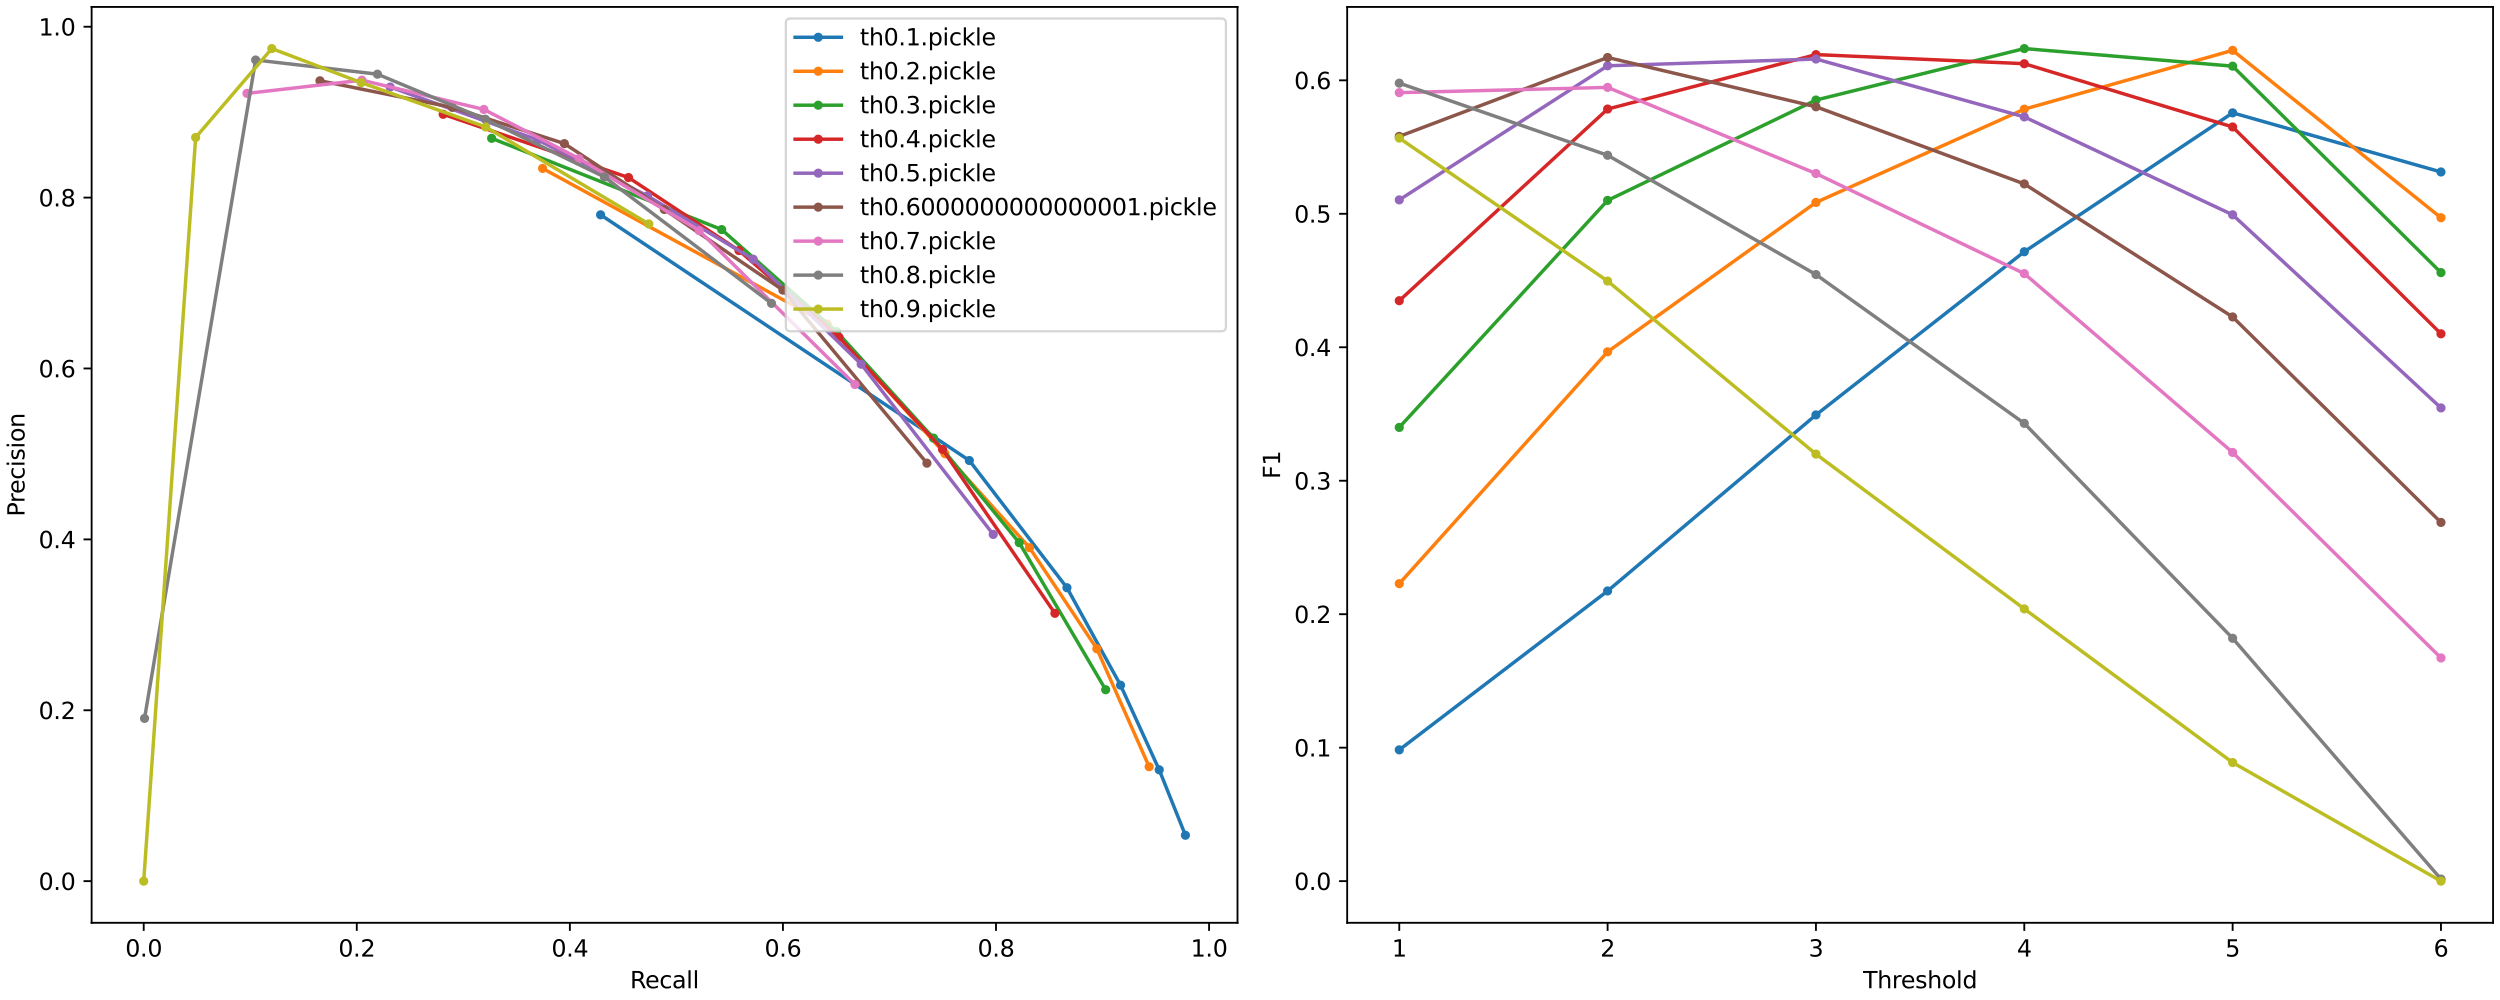 <?xml version="1.0" encoding="utf-8" standalone="no"?>
<!DOCTYPE svg PUBLIC "-//W3C//DTD SVG 1.1//EN"
  "http://www.w3.org/Graphics/SVG/1.1/DTD/svg11.dtd">
<svg xmlns:xlink="http://www.w3.org/1999/xlink" width="1080pt" height="432pt" viewBox="0 0 1080 432" xmlns="http://www.w3.org/2000/svg" version="1.1">
 <defs>
  <style type="text/css">*{stroke-linejoin: round; stroke-linecap: butt}</style>
 </defs>
 <g id="figure_1">
  <g id="patch_1">
   <path d="M 0 432 
L 1080 432 
L 1080 0 
L 0 0 
z
" style="fill: #ffffff"/>
  </g>
  <g id="axes_1">
   <g id="patch_2">
    <path d="M 39.581 398.644 
L 534.6 398.644 
L 534.6 3 
L 39.581 3 
z
" style="fill: #ffffff"/>
   </g>
   <g id="matplotlib.axis_1">
    <g id="xtick_1">
     <g id="line2d_1">
      <defs>
       <path id="me4d36fc906" d="M 0 0 
L 0 3.5 
" style="stroke: #000000; stroke-width: 0.8"/>
      </defs>
      <g>
       <use xlink:href="#me4d36fc906" x="62.082" y="398.644" style="stroke: #000000; stroke-width: 0.8"/>
      </g>
     </g>
     <g id="text_1">
      <!-- 0.0 -->
      <g transform="translate(54.131 413.242)scale(0.1 -0.1)">
       <defs>
        <path id="DejaVuSans-30" d="M 2034 4250 
Q 1547 4250 1301 3770 
Q 1056 3291 1056 2328 
Q 1056 1369 1301 889 
Q 1547 409 2034 409 
Q 2525 409 2770 889 
Q 3016 1369 3016 2328 
Q 3016 3291 2770 3770 
Q 2525 4250 2034 4250 
z
M 2034 4750 
Q 2819 4750 3233 4129 
Q 3647 3509 3647 2328 
Q 3647 1150 3233 529 
Q 2819 -91 2034 -91 
Q 1250 -91 836 529 
Q 422 1150 422 2328 
Q 422 3509 836 4129 
Q 1250 4750 2034 4750 
z
" transform="scale(0.016)"/>
        <path id="DejaVuSans-2e" d="M 684 794 
L 1344 794 
L 1344 0 
L 684 0 
L 684 794 
z
" transform="scale(0.016)"/>
       </defs>
       <use xlink:href="#DejaVuSans-30"/>
       <use xlink:href="#DejaVuSans-2e" x="63.623"/>
       <use xlink:href="#DejaVuSans-30" x="95.41"/>
      </g>
     </g>
    </g>
    <g id="xtick_2">
     <g id="line2d_2">
      <g>
       <use xlink:href="#me4d36fc906" x="154.13" y="398.644" style="stroke: #000000; stroke-width: 0.8"/>
      </g>
     </g>
     <g id="text_2">
      <!-- 0.2 -->
      <g transform="translate(146.179 413.242)scale(0.1 -0.1)">
       <defs>
        <path id="DejaVuSans-32" d="M 1228 531 
L 3431 531 
L 3431 0 
L 469 0 
L 469 531 
Q 828 903 1448 1529 
Q 2069 2156 2228 2338 
Q 2531 2678 2651 2914 
Q 2772 3150 2772 3378 
Q 2772 3750 2511 3984 
Q 2250 4219 1831 4219 
Q 1534 4219 1204 4116 
Q 875 4013 500 3803 
L 500 4441 
Q 881 4594 1212 4672 
Q 1544 4750 1819 4750 
Q 2544 4750 2975 4387 
Q 3406 4025 3406 3419 
Q 3406 3131 3298 2873 
Q 3191 2616 2906 2266 
Q 2828 2175 2409 1742 
Q 1991 1309 1228 531 
z
" transform="scale(0.016)"/>
       </defs>
       <use xlink:href="#DejaVuSans-30"/>
       <use xlink:href="#DejaVuSans-2e" x="63.623"/>
       <use xlink:href="#DejaVuSans-32" x="95.41"/>
      </g>
     </g>
    </g>
    <g id="xtick_3">
     <g id="line2d_3">
      <g>
       <use xlink:href="#me4d36fc906" x="246.178" y="398.644" style="stroke: #000000; stroke-width: 0.8"/>
      </g>
     </g>
     <g id="text_3">
      <!-- 0.4 -->
      <g transform="translate(238.226 413.242)scale(0.1 -0.1)">
       <defs>
        <path id="DejaVuSans-34" d="M 2419 4116 
L 825 1625 
L 2419 1625 
L 2419 4116 
z
M 2253 4666 
L 3047 4666 
L 3047 1625 
L 3713 1625 
L 3713 1100 
L 3047 1100 
L 3047 0 
L 2419 0 
L 2419 1100 
L 313 1100 
L 313 1709 
L 2253 4666 
z
" transform="scale(0.016)"/>
       </defs>
       <use xlink:href="#DejaVuSans-30"/>
       <use xlink:href="#DejaVuSans-2e" x="63.623"/>
       <use xlink:href="#DejaVuSans-34" x="95.41"/>
      </g>
     </g>
    </g>
    <g id="xtick_4">
     <g id="line2d_4">
      <g>
       <use xlink:href="#me4d36fc906" x="338.226" y="398.644" style="stroke: #000000; stroke-width: 0.8"/>
      </g>
     </g>
     <g id="text_4">
      <!-- 0.6 -->
      <g transform="translate(330.274 413.242)scale(0.1 -0.1)">
       <defs>
        <path id="DejaVuSans-36" d="M 2113 2584 
Q 1688 2584 1439 2293 
Q 1191 2003 1191 1497 
Q 1191 994 1439 701 
Q 1688 409 2113 409 
Q 2538 409 2786 701 
Q 3034 994 3034 1497 
Q 3034 2003 2786 2293 
Q 2538 2584 2113 2584 
z
M 3366 4563 
L 3366 3988 
Q 3128 4100 2886 4159 
Q 2644 4219 2406 4219 
Q 1781 4219 1451 3797 
Q 1122 3375 1075 2522 
Q 1259 2794 1537 2939 
Q 1816 3084 2150 3084 
Q 2853 3084 3261 2657 
Q 3669 2231 3669 1497 
Q 3669 778 3244 343 
Q 2819 -91 2113 -91 
Q 1303 -91 875 529 
Q 447 1150 447 2328 
Q 447 3434 972 4092 
Q 1497 4750 2381 4750 
Q 2619 4750 2861 4703 
Q 3103 4656 3366 4563 
z
" transform="scale(0.016)"/>
       </defs>
       <use xlink:href="#DejaVuSans-30"/>
       <use xlink:href="#DejaVuSans-2e" x="63.623"/>
       <use xlink:href="#DejaVuSans-36" x="95.41"/>
      </g>
     </g>
    </g>
    <g id="xtick_5">
     <g id="line2d_5">
      <g>
       <use xlink:href="#me4d36fc906" x="430.274" y="398.644" style="stroke: #000000; stroke-width: 0.8"/>
      </g>
     </g>
     <g id="text_5">
      <!-- 0.8 -->
      <g transform="translate(422.322 413.242)scale(0.1 -0.1)">
       <defs>
        <path id="DejaVuSans-38" d="M 2034 2216 
Q 1584 2216 1326 1975 
Q 1069 1734 1069 1313 
Q 1069 891 1326 650 
Q 1584 409 2034 409 
Q 2484 409 2743 651 
Q 3003 894 3003 1313 
Q 3003 1734 2745 1975 
Q 2488 2216 2034 2216 
z
M 1403 2484 
Q 997 2584 770 2862 
Q 544 3141 544 3541 
Q 544 4100 942 4425 
Q 1341 4750 2034 4750 
Q 2731 4750 3128 4425 
Q 3525 4100 3525 3541 
Q 3525 3141 3298 2862 
Q 3072 2584 2669 2484 
Q 3125 2378 3379 2068 
Q 3634 1759 3634 1313 
Q 3634 634 3220 271 
Q 2806 -91 2034 -91 
Q 1263 -91 848 271 
Q 434 634 434 1313 
Q 434 1759 690 2068 
Q 947 2378 1403 2484 
z
M 1172 3481 
Q 1172 3119 1398 2916 
Q 1625 2713 2034 2713 
Q 2441 2713 2670 2916 
Q 2900 3119 2900 3481 
Q 2900 3844 2670 4047 
Q 2441 4250 2034 4250 
Q 1625 4250 1398 4047 
Q 1172 3844 1172 3481 
z
" transform="scale(0.016)"/>
       </defs>
       <use xlink:href="#DejaVuSans-30"/>
       <use xlink:href="#DejaVuSans-2e" x="63.623"/>
       <use xlink:href="#DejaVuSans-38" x="95.41"/>
      </g>
     </g>
    </g>
    <g id="xtick_6">
     <g id="line2d_6">
      <g>
       <use xlink:href="#me4d36fc906" x="522.321" y="398.644" style="stroke: #000000; stroke-width: 0.8"/>
      </g>
     </g>
     <g id="text_6">
      <!-- 1.0 -->
      <g transform="translate(514.37 413.242)scale(0.1 -0.1)">
       <defs>
        <path id="DejaVuSans-31" d="M 794 531 
L 1825 531 
L 1825 4091 
L 703 3866 
L 703 4441 
L 1819 4666 
L 2450 4666 
L 2450 531 
L 3481 531 
L 3481 0 
L 794 0 
L 794 531 
z
" transform="scale(0.016)"/>
       </defs>
       <use xlink:href="#DejaVuSans-31"/>
       <use xlink:href="#DejaVuSans-2e" x="63.623"/>
       <use xlink:href="#DejaVuSans-30" x="95.41"/>
      </g>
     </g>
    </g>
    <g id="text_7">
     <!-- Recall -->
     <g transform="translate(272.174 426.92)scale(0.1 -0.1)">
      <defs>
       <path id="DejaVuSans-52" d="M 2841 2188 
Q 3044 2119 3236 1894 
Q 3428 1669 3622 1275 
L 4263 0 
L 3584 0 
L 2988 1197 
Q 2756 1666 2539 1819 
Q 2322 1972 1947 1972 
L 1259 1972 
L 1259 0 
L 628 0 
L 628 4666 
L 2053 4666 
Q 2853 4666 3247 4331 
Q 3641 3997 3641 3322 
Q 3641 2881 3436 2590 
Q 3231 2300 2841 2188 
z
M 1259 4147 
L 1259 2491 
L 2053 2491 
Q 2509 2491 2742 2702 
Q 2975 2913 2975 3322 
Q 2975 3731 2742 3939 
Q 2509 4147 2053 4147 
L 1259 4147 
z
" transform="scale(0.016)"/>
       <path id="DejaVuSans-65" d="M 3597 1894 
L 3597 1613 
L 953 1613 
Q 991 1019 1311 708 
Q 1631 397 2203 397 
Q 2534 397 2845 478 
Q 3156 559 3463 722 
L 3463 178 
Q 3153 47 2828 -22 
Q 2503 -91 2169 -91 
Q 1331 -91 842 396 
Q 353 884 353 1716 
Q 353 2575 817 3079 
Q 1281 3584 2069 3584 
Q 2775 3584 3186 3129 
Q 3597 2675 3597 1894 
z
M 3022 2063 
Q 3016 2534 2758 2815 
Q 2500 3097 2075 3097 
Q 1594 3097 1305 2825 
Q 1016 2553 972 2059 
L 3022 2063 
z
" transform="scale(0.016)"/>
       <path id="DejaVuSans-63" d="M 3122 3366 
L 3122 2828 
Q 2878 2963 2633 3030 
Q 2388 3097 2138 3097 
Q 1578 3097 1268 2742 
Q 959 2388 959 1747 
Q 959 1106 1268 751 
Q 1578 397 2138 397 
Q 2388 397 2633 464 
Q 2878 531 3122 666 
L 3122 134 
Q 2881 22 2623 -34 
Q 2366 -91 2075 -91 
Q 1284 -91 818 406 
Q 353 903 353 1747 
Q 353 2603 823 3093 
Q 1294 3584 2113 3584 
Q 2378 3584 2631 3529 
Q 2884 3475 3122 3366 
z
" transform="scale(0.016)"/>
       <path id="DejaVuSans-61" d="M 2194 1759 
Q 1497 1759 1228 1600 
Q 959 1441 959 1056 
Q 959 750 1161 570 
Q 1363 391 1709 391 
Q 2188 391 2477 730 
Q 2766 1069 2766 1631 
L 2766 1759 
L 2194 1759 
z
M 3341 1997 
L 3341 0 
L 2766 0 
L 2766 531 
Q 2569 213 2275 61 
Q 1981 -91 1556 -91 
Q 1019 -91 701 211 
Q 384 513 384 1019 
Q 384 1609 779 1909 
Q 1175 2209 1959 2209 
L 2766 2209 
L 2766 2266 
Q 2766 2663 2505 2880 
Q 2244 3097 1772 3097 
Q 1472 3097 1187 3025 
Q 903 2953 641 2809 
L 641 3341 
Q 956 3463 1253 3523 
Q 1550 3584 1831 3584 
Q 2591 3584 2966 3190 
Q 3341 2797 3341 1997 
z
" transform="scale(0.016)"/>
       <path id="DejaVuSans-6c" d="M 603 4863 
L 1178 4863 
L 1178 0 
L 603 0 
L 603 4863 
z
" transform="scale(0.016)"/>
      </defs>
      <use xlink:href="#DejaVuSans-52"/>
      <use xlink:href="#DejaVuSans-65" x="64.982"/>
      <use xlink:href="#DejaVuSans-63" x="126.506"/>
      <use xlink:href="#DejaVuSans-61" x="181.486"/>
      <use xlink:href="#DejaVuSans-6c" x="242.766"/>
      <use xlink:href="#DejaVuSans-6c" x="270.549"/>
     </g>
    </g>
   </g>
   <g id="matplotlib.axis_2">
    <g id="ytick_1">
     <g id="line2d_7">
      <defs>
       <path id="mc9d5c6c26c" d="M 0 0 
L -3.5 0 
" style="stroke: #000000; stroke-width: 0.8"/>
      </defs>
      <g>
       <use xlink:href="#mc9d5c6c26c" x="39.581" y="380.66" style="stroke: #000000; stroke-width: 0.8"/>
      </g>
     </g>
     <g id="text_8">
      <!-- 0.0 -->
      <g transform="translate(16.678 384.459)scale(0.1 -0.1)">
       <use xlink:href="#DejaVuSans-30"/>
       <use xlink:href="#DejaVuSans-2e" x="63.623"/>
       <use xlink:href="#DejaVuSans-30" x="95.41"/>
      </g>
     </g>
    </g>
    <g id="ytick_2">
     <g id="line2d_8">
      <g>
       <use xlink:href="#mc9d5c6c26c" x="39.581" y="306.836" style="stroke: #000000; stroke-width: 0.8"/>
      </g>
     </g>
     <g id="text_9">
      <!-- 0.2 -->
      <g transform="translate(16.678 310.635)scale(0.1 -0.1)">
       <use xlink:href="#DejaVuSans-30"/>
       <use xlink:href="#DejaVuSans-2e" x="63.623"/>
       <use xlink:href="#DejaVuSans-32" x="95.41"/>
      </g>
     </g>
    </g>
    <g id="ytick_3">
     <g id="line2d_9">
      <g>
       <use xlink:href="#mc9d5c6c26c" x="39.581" y="233.012" style="stroke: #000000; stroke-width: 0.8"/>
      </g>
     </g>
     <g id="text_10">
      <!-- 0.4 -->
      <g transform="translate(16.678 236.811)scale(0.1 -0.1)">
       <use xlink:href="#DejaVuSans-30"/>
       <use xlink:href="#DejaVuSans-2e" x="63.623"/>
       <use xlink:href="#DejaVuSans-34" x="95.41"/>
      </g>
     </g>
    </g>
    <g id="ytick_4">
     <g id="line2d_10">
      <g>
       <use xlink:href="#mc9d5c6c26c" x="39.581" y="159.188" style="stroke: #000000; stroke-width: 0.8"/>
      </g>
     </g>
     <g id="text_11">
      <!-- 0.6 -->
      <g transform="translate(16.678 162.987)scale(0.1 -0.1)">
       <use xlink:href="#DejaVuSans-30"/>
       <use xlink:href="#DejaVuSans-2e" x="63.623"/>
       <use xlink:href="#DejaVuSans-36" x="95.41"/>
      </g>
     </g>
    </g>
    <g id="ytick_5">
     <g id="line2d_11">
      <g>
       <use xlink:href="#mc9d5c6c26c" x="39.581" y="85.364" style="stroke: #000000; stroke-width: 0.8"/>
      </g>
     </g>
     <g id="text_12">
      <!-- 0.8 -->
      <g transform="translate(16.678 89.164)scale(0.1 -0.1)">
       <use xlink:href="#DejaVuSans-30"/>
       <use xlink:href="#DejaVuSans-2e" x="63.623"/>
       <use xlink:href="#DejaVuSans-38" x="95.41"/>
      </g>
     </g>
    </g>
    <g id="ytick_6">
     <g id="line2d_12">
      <g>
       <use xlink:href="#mc9d5c6c26c" x="39.581" y="11.541" style="stroke: #000000; stroke-width: 0.8"/>
      </g>
     </g>
     <g id="text_13">
      <!-- 1.0 -->
      <g transform="translate(16.678 15.34)scale(0.1 -0.1)">
       <use xlink:href="#DejaVuSans-31"/>
       <use xlink:href="#DejaVuSans-2e" x="63.623"/>
       <use xlink:href="#DejaVuSans-30" x="95.41"/>
      </g>
     </g>
    </g>
    <g id="text_14">
     <!-- Precision -->
     <g transform="translate(10.599 223.129)rotate(-90)scale(0.1 -0.1)">
      <defs>
       <path id="DejaVuSans-50" d="M 1259 4147 
L 1259 2394 
L 2053 2394 
Q 2494 2394 2734 2622 
Q 2975 2850 2975 3272 
Q 2975 3691 2734 3919 
Q 2494 4147 2053 4147 
L 1259 4147 
z
M 628 4666 
L 2053 4666 
Q 2838 4666 3239 4311 
Q 3641 3956 3641 3272 
Q 3641 2581 3239 2228 
Q 2838 1875 2053 1875 
L 1259 1875 
L 1259 0 
L 628 0 
L 628 4666 
z
" transform="scale(0.016)"/>
       <path id="DejaVuSans-72" d="M 2631 2963 
Q 2534 3019 2420 3045 
Q 2306 3072 2169 3072 
Q 1681 3072 1420 2755 
Q 1159 2438 1159 1844 
L 1159 0 
L 581 0 
L 581 3500 
L 1159 3500 
L 1159 2956 
Q 1341 3275 1631 3429 
Q 1922 3584 2338 3584 
Q 2397 3584 2469 3576 
Q 2541 3569 2628 3553 
L 2631 2963 
z
" transform="scale(0.016)"/>
       <path id="DejaVuSans-69" d="M 603 3500 
L 1178 3500 
L 1178 0 
L 603 0 
L 603 3500 
z
M 603 4863 
L 1178 4863 
L 1178 4134 
L 603 4134 
L 603 4863 
z
" transform="scale(0.016)"/>
       <path id="DejaVuSans-73" d="M 2834 3397 
L 2834 2853 
Q 2591 2978 2328 3040 
Q 2066 3103 1784 3103 
Q 1356 3103 1142 2972 
Q 928 2841 928 2578 
Q 928 2378 1081 2264 
Q 1234 2150 1697 2047 
L 1894 2003 
Q 2506 1872 2764 1633 
Q 3022 1394 3022 966 
Q 3022 478 2636 193 
Q 2250 -91 1575 -91 
Q 1294 -91 989 -36 
Q 684 19 347 128 
L 347 722 
Q 666 556 975 473 
Q 1284 391 1588 391 
Q 1994 391 2212 530 
Q 2431 669 2431 922 
Q 2431 1156 2273 1281 
Q 2116 1406 1581 1522 
L 1381 1569 
Q 847 1681 609 1914 
Q 372 2147 372 2553 
Q 372 3047 722 3315 
Q 1072 3584 1716 3584 
Q 2034 3584 2315 3537 
Q 2597 3491 2834 3397 
z
" transform="scale(0.016)"/>
       <path id="DejaVuSans-6f" d="M 1959 3097 
Q 1497 3097 1228 2736 
Q 959 2375 959 1747 
Q 959 1119 1226 758 
Q 1494 397 1959 397 
Q 2419 397 2687 759 
Q 2956 1122 2956 1747 
Q 2956 2369 2687 2733 
Q 2419 3097 1959 3097 
z
M 1959 3584 
Q 2709 3584 3137 3096 
Q 3566 2609 3566 1747 
Q 3566 888 3137 398 
Q 2709 -91 1959 -91 
Q 1206 -91 779 398 
Q 353 888 353 1747 
Q 353 2609 779 3096 
Q 1206 3584 1959 3584 
z
" transform="scale(0.016)"/>
       <path id="DejaVuSans-6e" d="M 3513 2113 
L 3513 0 
L 2938 0 
L 2938 2094 
Q 2938 2591 2744 2837 
Q 2550 3084 2163 3084 
Q 1697 3084 1428 2787 
Q 1159 2491 1159 1978 
L 1159 0 
L 581 0 
L 581 3500 
L 1159 3500 
L 1159 2956 
Q 1366 3272 1645 3428 
Q 1925 3584 2291 3584 
Q 2894 3584 3203 3211 
Q 3513 2838 3513 2113 
z
" transform="scale(0.016)"/>
      </defs>
      <use xlink:href="#DejaVuSans-50"/>
      <use xlink:href="#DejaVuSans-72" x="58.553"/>
      <use xlink:href="#DejaVuSans-65" x="97.416"/>
      <use xlink:href="#DejaVuSans-63" x="158.939"/>
      <use xlink:href="#DejaVuSans-69" x="213.92"/>
      <use xlink:href="#DejaVuSans-73" x="241.703"/>
      <use xlink:href="#DejaVuSans-69" x="293.803"/>
      <use xlink:href="#DejaVuSans-6f" x="321.586"/>
      <use xlink:href="#DejaVuSans-6e" x="382.768"/>
     </g>
    </g>
   </g>
   <g id="line2d_13">
    <path d="M 512.099 360.832 
L 500.777 332.563 
L 484.074 295.995 
L 460.916 253.896 
L 418.759 198.945 
L 259.459 92.8 
" clip-path="url(#p4caf5a6244)" style="fill: none; stroke: #1f77b4; stroke-width: 1.5; stroke-linecap: square"/>
    <defs>
     <path id="m19a8a49e2f" d="M 0 1.5 
C 0.398 1.5 0.779 1.342 1.061 1.061 
C 1.342 0.779 1.5 0.398 1.5 0 
C 1.5 -0.398 1.342 -0.779 1.061 -1.061 
C 0.779 -1.342 0.398 -1.5 0 -1.5 
C -0.398 -1.5 -0.779 -1.342 -1.061 -1.061 
C -1.342 -0.779 -1.5 -0.398 -1.5 0 
C -1.5 0.398 -1.342 0.779 -1.061 1.061 
C -0.779 1.342 -0.398 1.5 0 1.5 
z
" style="stroke: #1f77b4"/>
    </defs>
    <g clip-path="url(#p4caf5a6244)">
     <use xlink:href="#m19a8a49e2f" x="512.099" y="360.832" style="fill: #1f77b4; stroke: #1f77b4"/>
     <use xlink:href="#m19a8a49e2f" x="500.777" y="332.563" style="fill: #1f77b4; stroke: #1f77b4"/>
     <use xlink:href="#m19a8a49e2f" x="484.074" y="295.995" style="fill: #1f77b4; stroke: #1f77b4"/>
     <use xlink:href="#m19a8a49e2f" x="460.916" y="253.896" style="fill: #1f77b4; stroke: #1f77b4"/>
     <use xlink:href="#m19a8a49e2f" x="418.759" y="198.945" style="fill: #1f77b4; stroke: #1f77b4"/>
     <use xlink:href="#m19a8a49e2f" x="259.459" y="92.8" style="fill: #1f77b4; stroke: #1f77b4"/>
    </g>
   </g>
   <g id="line2d_14">
    <path d="M 496.426 331.219 
L 473.839 280.26 
L 444.748 236.592 
L 408.209 195.975 
L 357.395 139.957 
L 234.399 72.753 
" clip-path="url(#p4caf5a6244)" style="fill: none; stroke: #ff7f0e; stroke-width: 1.5; stroke-linecap: square"/>
    <defs>
     <path id="m57cd41144e" d="M 0 1.5 
C 0.398 1.5 0.779 1.342 1.061 1.061 
C 1.342 0.779 1.5 0.398 1.5 0 
C 1.5 -0.398 1.342 -0.779 1.061 -1.061 
C 0.779 -1.342 0.398 -1.5 0 -1.5 
C -0.398 -1.5 -0.779 -1.342 -1.061 -1.061 
C -1.342 -0.779 -1.5 -0.398 -1.5 0 
C -1.5 0.398 -1.342 0.779 -1.061 1.061 
C -0.779 1.342 -0.398 1.5 0 1.5 
z
" style="stroke: #ff7f0e"/>
    </defs>
    <g clip-path="url(#p4caf5a6244)">
     <use xlink:href="#m57cd41144e" x="496.426" y="331.219" style="fill: #ff7f0e; stroke: #ff7f0e"/>
     <use xlink:href="#m57cd41144e" x="473.839" y="280.26" style="fill: #ff7f0e; stroke: #ff7f0e"/>
     <use xlink:href="#m57cd41144e" x="444.748" y="236.592" style="fill: #ff7f0e; stroke: #ff7f0e"/>
     <use xlink:href="#m57cd41144e" x="408.209" y="195.975" style="fill: #ff7f0e; stroke: #ff7f0e"/>
     <use xlink:href="#m57cd41144e" x="357.395" y="139.957" style="fill: #ff7f0e; stroke: #ff7f0e"/>
     <use xlink:href="#m57cd41144e" x="234.399" y="72.753" style="fill: #ff7f0e; stroke: #ff7f0e"/>
    </g>
   </g>
   <g id="line2d_15">
    <path d="M 477.645 297.961 
L 440.303 234.426 
L 403.258 189.267 
L 361.454 143.279 
L 311.769 99.177 
L 212.392 59.75 
" clip-path="url(#p4caf5a6244)" style="fill: none; stroke: #2ca02c; stroke-width: 1.5; stroke-linecap: square"/>
    <defs>
     <path id="m603c1973a1" d="M 0 1.5 
C 0.398 1.5 0.779 1.342 1.061 1.061 
C 1.342 0.779 1.5 0.398 1.5 0 
C 1.5 -0.398 1.342 -0.779 1.061 -1.061 
C 0.779 -1.342 0.398 -1.5 0 -1.5 
C -0.398 -1.5 -0.779 -1.342 -1.061 -1.061 
C -1.342 -0.779 -1.5 -0.398 -1.5 0 
C -1.5 0.398 -1.342 0.779 -1.061 1.061 
C -0.779 1.342 -0.398 1.5 0 1.5 
z
" style="stroke: #2ca02c"/>
    </defs>
    <g clip-path="url(#p4caf5a6244)">
     <use xlink:href="#m603c1973a1" x="477.645" y="297.961" style="fill: #2ca02c; stroke: #2ca02c"/>
     <use xlink:href="#m603c1973a1" x="440.303" y="234.426" style="fill: #2ca02c; stroke: #2ca02c"/>
     <use xlink:href="#m603c1973a1" x="403.258" y="189.267" style="fill: #2ca02c; stroke: #2ca02c"/>
     <use xlink:href="#m603c1973a1" x="361.454" y="143.279" style="fill: #2ca02c; stroke: #2ca02c"/>
     <use xlink:href="#m603c1973a1" x="311.769" y="99.177" style="fill: #2ca02c; stroke: #2ca02c"/>
     <use xlink:href="#m603c1973a1" x="212.392" y="59.75" style="fill: #2ca02c; stroke: #2ca02c"/>
    </g>
   </g>
   <g id="line2d_16">
    <path d="M 455.722 264.954 
L 407.179 194.166 
L 362.441 145.671 
L 319.231 108.232 
L 271.521 76.702 
L 191.444 49.386 
" clip-path="url(#p4caf5a6244)" style="fill: none; stroke: #d62728; stroke-width: 1.5; stroke-linecap: square"/>
    <defs>
     <path id="mabed069573" d="M 0 1.5 
C 0.398 1.5 0.779 1.342 1.061 1.061 
C 1.342 0.779 1.5 0.398 1.5 0 
C 1.5 -0.398 1.342 -0.779 1.061 -1.061 
C 0.779 -1.342 0.398 -1.5 0 -1.5 
C -0.398 -1.5 -0.779 -1.342 -1.061 -1.061 
C -1.342 -0.779 -1.5 -0.398 -1.5 0 
C -1.5 0.398 -1.342 0.779 -1.061 1.061 
C -0.779 1.342 -0.398 1.5 0 1.5 
z
" style="stroke: #d62728"/>
    </defs>
    <g clip-path="url(#p4caf5a6244)">
     <use xlink:href="#mabed069573" x="455.722" y="264.954" style="fill: #d62728; stroke: #d62728"/>
     <use xlink:href="#mabed069573" x="407.179" y="194.166" style="fill: #d62728; stroke: #d62728"/>
     <use xlink:href="#mabed069573" x="362.441" y="145.671" style="fill: #d62728; stroke: #d62728"/>
     <use xlink:href="#mabed069573" x="319.231" y="108.232" style="fill: #d62728; stroke: #d62728"/>
     <use xlink:href="#mabed069573" x="271.521" y="76.702" style="fill: #d62728; stroke: #d62728"/>
     <use xlink:href="#mabed069573" x="191.444" y="49.386" style="fill: #d62728; stroke: #d62728"/>
    </g>
   </g>
   <g id="line2d_17">
    <path d="M 429.066 230.87 
L 372.026 157.328 
L 325.372 111.985 
L 279.725 84.634 
L 232.299 60.452 
L 168.533 37.612 
" clip-path="url(#p4caf5a6244)" style="fill: none; stroke: #9467bd; stroke-width: 1.5; stroke-linecap: square"/>
    <defs>
     <path id="mc3f04ab1d9" d="M 0 1.5 
C 0.398 1.5 0.779 1.342 1.061 1.061 
C 1.342 0.779 1.5 0.398 1.5 0 
C 1.5 -0.398 1.342 -0.779 1.061 -1.061 
C 0.779 -1.342 0.398 -1.5 0 -1.5 
C -0.398 -1.5 -0.779 -1.342 -1.061 -1.061 
C -1.342 -0.779 -1.5 -0.398 -1.5 0 
C -1.5 0.398 -1.342 0.779 -1.061 1.061 
C -0.779 1.342 -0.398 1.5 0 1.5 
z
" style="stroke: #9467bd"/>
    </defs>
    <g clip-path="url(#p4caf5a6244)">
     <use xlink:href="#mc3f04ab1d9" x="429.066" y="230.87" style="fill: #9467bd; stroke: #9467bd"/>
     <use xlink:href="#mc3f04ab1d9" x="372.026" y="157.328" style="fill: #9467bd; stroke: #9467bd"/>
     <use xlink:href="#mc3f04ab1d9" x="325.372" y="111.985" style="fill: #9467bd; stroke: #9467bd"/>
     <use xlink:href="#mc3f04ab1d9" x="279.725" y="84.634" style="fill: #9467bd; stroke: #9467bd"/>
     <use xlink:href="#mc3f04ab1d9" x="232.299" y="60.452" style="fill: #9467bd; stroke: #9467bd"/>
     <use xlink:href="#mc3f04ab1d9" x="168.533" y="37.612" style="fill: #9467bd; stroke: #9467bd"/>
    </g>
   </g>
   <g id="line2d_18">
    <path d="M 400.433 200.091 
L 338.216 125.322 
L 286.973 90.485 
L 243.805 62.045 
L 195.359 46.387 
L 138.223 34.897 
" clip-path="url(#p4caf5a6244)" style="fill: none; stroke: #8c564b; stroke-width: 1.5; stroke-linecap: square"/>
    <defs>
     <path id="m0f5d3b9fe2" d="M 0 1.5 
C 0.398 1.5 0.779 1.342 1.061 1.061 
C 1.342 0.779 1.5 0.398 1.5 0 
C 1.5 -0.398 1.342 -0.779 1.061 -1.061 
C 0.779 -1.342 0.398 -1.5 0 -1.5 
C -0.398 -1.5 -0.779 -1.342 -1.061 -1.061 
C -1.342 -0.779 -1.5 -0.398 -1.5 0 
C -1.5 0.398 -1.342 0.779 -1.061 1.061 
C -0.779 1.342 -0.398 1.5 0 1.5 
z
" style="stroke: #8c564b"/>
    </defs>
    <g clip-path="url(#p4caf5a6244)">
     <use xlink:href="#m0f5d3b9fe2" x="400.433" y="200.091" style="fill: #8c564b; stroke: #8c564b"/>
     <use xlink:href="#m0f5d3b9fe2" x="338.216" y="125.322" style="fill: #8c564b; stroke: #8c564b"/>
     <use xlink:href="#m0f5d3b9fe2" x="286.973" y="90.485" style="fill: #8c564b; stroke: #8c564b"/>
     <use xlink:href="#m0f5d3b9fe2" x="243.805" y="62.045" style="fill: #8c564b; stroke: #8c564b"/>
     <use xlink:href="#m0f5d3b9fe2" x="195.359" y="46.387" style="fill: #8c564b; stroke: #8c564b"/>
     <use xlink:href="#m0f5d3b9fe2" x="138.223" y="34.897" style="fill: #8c564b; stroke: #8c564b"/>
    </g>
   </g>
   <g id="line2d_19">
    <path d="M 369.332 166.088 
L 302.037 99.64 
L 250.191 68.521 
L 209.038 47.289 
L 156.326 34.638 
L 106.692 40.338 
" clip-path="url(#p4caf5a6244)" style="fill: none; stroke: #e377c2; stroke-width: 1.5; stroke-linecap: square"/>
    <defs>
     <path id="md6d3fbe286" d="M 0 1.5 
C 0.398 1.5 0.779 1.342 1.061 1.061 
C 1.342 0.779 1.5 0.398 1.5 0 
C 1.5 -0.398 1.342 -0.779 1.061 -1.061 
C 0.779 -1.342 0.398 -1.5 0 -1.5 
C -0.398 -1.5 -0.779 -1.342 -1.061 -1.061 
C -1.342 -0.779 -1.5 -0.398 -1.5 0 
C -1.5 0.398 -1.342 0.779 -1.061 1.061 
C -0.779 1.342 -0.398 1.5 0 1.5 
z
" style="stroke: #e377c2"/>
    </defs>
    <g clip-path="url(#p4caf5a6244)">
     <use xlink:href="#md6d3fbe286" x="369.332" y="166.088" style="fill: #e377c2; stroke: #e377c2"/>
     <use xlink:href="#md6d3fbe286" x="302.037" y="99.64" style="fill: #e377c2; stroke: #e377c2"/>
     <use xlink:href="#md6d3fbe286" x="250.191" y="68.521" style="fill: #e377c2; stroke: #e377c2"/>
     <use xlink:href="#md6d3fbe286" x="209.038" y="47.289" style="fill: #e377c2; stroke: #e377c2"/>
     <use xlink:href="#md6d3fbe286" x="156.326" y="34.638" style="fill: #e377c2; stroke: #e377c2"/>
     <use xlink:href="#md6d3fbe286" x="106.692" y="40.338" style="fill: #e377c2; stroke: #e377c2"/>
    </g>
   </g>
   <g id="line2d_20">
    <path d="M 333.29 131.052 
L 261.122 76.47 
L 209.682 51.504 
L 163.058 32.048 
L 110.442 25.914 
L 62.439 310.351 
" clip-path="url(#p4caf5a6244)" style="fill: none; stroke: #7f7f7f; stroke-width: 1.5; stroke-linecap: square"/>
    <defs>
     <path id="m90d2f3cde8" d="M 0 1.5 
C 0.398 1.5 0.779 1.342 1.061 1.061 
C 1.342 0.779 1.5 0.398 1.5 0 
C 1.5 -0.398 1.342 -0.779 1.061 -1.061 
C 0.779 -1.342 0.398 -1.5 0 -1.5 
C -0.398 -1.5 -0.779 -1.342 -1.061 -1.061 
C -1.342 -0.779 -1.5 -0.398 -1.5 0 
C -1.5 0.398 -1.342 0.779 -1.061 1.061 
C -0.779 1.342 -0.398 1.5 0 1.5 
z
" style="stroke: #7f7f7f"/>
    </defs>
    <g clip-path="url(#p4caf5a6244)">
     <use xlink:href="#m90d2f3cde8" x="333.29" y="131.052" style="fill: #7f7f7f; stroke: #7f7f7f"/>
     <use xlink:href="#m90d2f3cde8" x="261.122" y="76.47" style="fill: #7f7f7f; stroke: #7f7f7f"/>
     <use xlink:href="#m90d2f3cde8" x="209.682" y="51.504" style="fill: #7f7f7f; stroke: #7f7f7f"/>
     <use xlink:href="#m90d2f3cde8" x="163.058" y="32.048" style="fill: #7f7f7f; stroke: #7f7f7f"/>
     <use xlink:href="#m90d2f3cde8" x="110.442" y="25.914" style="fill: #7f7f7f; stroke: #7f7f7f"/>
     <use xlink:href="#m90d2f3cde8" x="62.439" y="310.351" style="fill: #7f7f7f; stroke: #7f7f7f"/>
    </g>
   </g>
   <g id="line2d_21">
    <path d="M 280.284 96.746 
L 209.834 54.855 
L 156.013 35.689 
L 117.419 20.984 
L 84.518 59.386 
L 62.082 380.66 
" clip-path="url(#p4caf5a6244)" style="fill: none; stroke: #bcbd22; stroke-width: 1.5; stroke-linecap: square"/>
    <defs>
     <path id="m49fd153f56" d="M 0 1.5 
C 0.398 1.5 0.779 1.342 1.061 1.061 
C 1.342 0.779 1.5 0.398 1.5 0 
C 1.5 -0.398 1.342 -0.779 1.061 -1.061 
C 0.779 -1.342 0.398 -1.5 0 -1.5 
C -0.398 -1.5 -0.779 -1.342 -1.061 -1.061 
C -1.342 -0.779 -1.5 -0.398 -1.5 0 
C -1.5 0.398 -1.342 0.779 -1.061 1.061 
C -0.779 1.342 -0.398 1.5 0 1.5 
z
" style="stroke: #bcbd22"/>
    </defs>
    <g clip-path="url(#p4caf5a6244)">
     <use xlink:href="#m49fd153f56" x="280.284" y="96.746" style="fill: #bcbd22; stroke: #bcbd22"/>
     <use xlink:href="#m49fd153f56" x="209.834" y="54.855" style="fill: #bcbd22; stroke: #bcbd22"/>
     <use xlink:href="#m49fd153f56" x="156.013" y="35.689" style="fill: #bcbd22; stroke: #bcbd22"/>
     <use xlink:href="#m49fd153f56" x="117.419" y="20.984" style="fill: #bcbd22; stroke: #bcbd22"/>
     <use xlink:href="#m49fd153f56" x="84.518" y="59.386" style="fill: #bcbd22; stroke: #bcbd22"/>
     <use xlink:href="#m49fd153f56" x="62.082" y="380.66" style="fill: #bcbd22; stroke: #bcbd22"/>
    </g>
   </g>
   <g id="patch_3">
    <path d="M 39.581 398.644 
L 39.581 3 
" style="fill: none; stroke: #000000; stroke-width: 0.8; stroke-linejoin: miter; stroke-linecap: square"/>
   </g>
   <g id="patch_4">
    <path d="M 534.6 398.644 
L 534.6 3 
" style="fill: none; stroke: #000000; stroke-width: 0.8; stroke-linejoin: miter; stroke-linecap: square"/>
   </g>
   <g id="patch_5">
    <path d="M 39.581 398.644 
L 534.6 398.644 
" style="fill: none; stroke: #000000; stroke-width: 0.8; stroke-linejoin: miter; stroke-linecap: square"/>
   </g>
   <g id="patch_6">
    <path d="M 39.581 3 
L 534.6 3 
" style="fill: none; stroke: #000000; stroke-width: 0.8; stroke-linejoin: miter; stroke-linecap: square"/>
   </g>
   <g id="legend_1">
    <g id="patch_7">
     <path d="M 341.477 143.103 
L 527.6 143.103 
Q 529.6 143.103 529.6 141.103 
L 529.6 10 
Q 529.6 8 527.6 8 
L 341.477 8 
Q 339.477 8 339.477 10 
L 339.477 141.103 
Q 339.477 143.103 341.477 143.103 
z
" style="fill: #ffffff; opacity: 0.8; stroke: #cccccc; stroke-linejoin: miter"/>
    </g>
    <g id="line2d_22">
     <path d="M 343.477 16.099 
L 353.477 16.099 
L 363.477 16.099 
" style="fill: none; stroke: #1f77b4; stroke-width: 1.5; stroke-linecap: square"/>
     <g>
      <use xlink:href="#m19a8a49e2f" x="353.477" y="16.099" style="fill: #1f77b4; stroke: #1f77b4"/>
     </g>
    </g>
    <g id="text_15">
     <!-- th0.1.pickle -->
     <g transform="translate(371.477 19.599)scale(0.1 -0.1)">
      <defs>
       <path id="DejaVuSans-74" d="M 1172 4494 
L 1172 3500 
L 2356 3500 
L 2356 3053 
L 1172 3053 
L 1172 1153 
Q 1172 725 1289 603 
Q 1406 481 1766 481 
L 2356 481 
L 2356 0 
L 1766 0 
Q 1100 0 847 248 
Q 594 497 594 1153 
L 594 3053 
L 172 3053 
L 172 3500 
L 594 3500 
L 594 4494 
L 1172 4494 
z
" transform="scale(0.016)"/>
       <path id="DejaVuSans-68" d="M 3513 2113 
L 3513 0 
L 2938 0 
L 2938 2094 
Q 2938 2591 2744 2837 
Q 2550 3084 2163 3084 
Q 1697 3084 1428 2787 
Q 1159 2491 1159 1978 
L 1159 0 
L 581 0 
L 581 4863 
L 1159 4863 
L 1159 2956 
Q 1366 3272 1645 3428 
Q 1925 3584 2291 3584 
Q 2894 3584 3203 3211 
Q 3513 2838 3513 2113 
z
" transform="scale(0.016)"/>
       <path id="DejaVuSans-70" d="M 1159 525 
L 1159 -1331 
L 581 -1331 
L 581 3500 
L 1159 3500 
L 1159 2969 
Q 1341 3281 1617 3432 
Q 1894 3584 2278 3584 
Q 2916 3584 3314 3078 
Q 3713 2572 3713 1747 
Q 3713 922 3314 415 
Q 2916 -91 2278 -91 
Q 1894 -91 1617 61 
Q 1341 213 1159 525 
z
M 3116 1747 
Q 3116 2381 2855 2742 
Q 2594 3103 2138 3103 
Q 1681 3103 1420 2742 
Q 1159 2381 1159 1747 
Q 1159 1113 1420 752 
Q 1681 391 2138 391 
Q 2594 391 2855 752 
Q 3116 1113 3116 1747 
z
" transform="scale(0.016)"/>
       <path id="DejaVuSans-6b" d="M 581 4863 
L 1159 4863 
L 1159 1991 
L 2875 3500 
L 3609 3500 
L 1753 1863 
L 3688 0 
L 2938 0 
L 1159 1709 
L 1159 0 
L 581 0 
L 581 4863 
z
" transform="scale(0.016)"/>
      </defs>
      <use xlink:href="#DejaVuSans-74"/>
      <use xlink:href="#DejaVuSans-68" x="39.209"/>
      <use xlink:href="#DejaVuSans-30" x="102.588"/>
      <use xlink:href="#DejaVuSans-2e" x="166.211"/>
      <use xlink:href="#DejaVuSans-31" x="197.998"/>
      <use xlink:href="#DejaVuSans-2e" x="261.621"/>
      <use xlink:href="#DejaVuSans-70" x="293.408"/>
      <use xlink:href="#DejaVuSans-69" x="356.885"/>
      <use xlink:href="#DejaVuSans-63" x="384.668"/>
      <use xlink:href="#DejaVuSans-6b" x="439.648"/>
      <use xlink:href="#DejaVuSans-6c" x="497.559"/>
      <use xlink:href="#DejaVuSans-65" x="525.342"/>
     </g>
    </g>
    <g id="line2d_23">
     <path d="M 343.477 30.777 
L 353.477 30.777 
L 363.477 30.777 
" style="fill: none; stroke: #ff7f0e; stroke-width: 1.5; stroke-linecap: square"/>
     <g>
      <use xlink:href="#m57cd41144e" x="353.477" y="30.777" style="fill: #ff7f0e; stroke: #ff7f0e"/>
     </g>
    </g>
    <g id="text_16">
     <!-- th0.2.pickle -->
     <g transform="translate(371.477 34.277)scale(0.1 -0.1)">
      <use xlink:href="#DejaVuSans-74"/>
      <use xlink:href="#DejaVuSans-68" x="39.209"/>
      <use xlink:href="#DejaVuSans-30" x="102.588"/>
      <use xlink:href="#DejaVuSans-2e" x="166.211"/>
      <use xlink:href="#DejaVuSans-32" x="197.998"/>
      <use xlink:href="#DejaVuSans-2e" x="261.621"/>
      <use xlink:href="#DejaVuSans-70" x="293.408"/>
      <use xlink:href="#DejaVuSans-69" x="356.885"/>
      <use xlink:href="#DejaVuSans-63" x="384.668"/>
      <use xlink:href="#DejaVuSans-6b" x="439.648"/>
      <use xlink:href="#DejaVuSans-6c" x="497.559"/>
      <use xlink:href="#DejaVuSans-65" x="525.342"/>
     </g>
    </g>
    <g id="line2d_24">
     <path d="M 343.477 45.455 
L 353.477 45.455 
L 363.477 45.455 
" style="fill: none; stroke: #2ca02c; stroke-width: 1.5; stroke-linecap: square"/>
     <g>
      <use xlink:href="#m603c1973a1" x="353.477" y="45.455" style="fill: #2ca02c; stroke: #2ca02c"/>
     </g>
    </g>
    <g id="text_17">
     <!-- th0.3.pickle -->
     <g transform="translate(371.477 48.955)scale(0.1 -0.1)">
      <defs>
       <path id="DejaVuSans-33" d="M 2597 2516 
Q 3050 2419 3304 2112 
Q 3559 1806 3559 1356 
Q 3559 666 3084 287 
Q 2609 -91 1734 -91 
Q 1441 -91 1130 -33 
Q 819 25 488 141 
L 488 750 
Q 750 597 1062 519 
Q 1375 441 1716 441 
Q 2309 441 2620 675 
Q 2931 909 2931 1356 
Q 2931 1769 2642 2001 
Q 2353 2234 1838 2234 
L 1294 2234 
L 1294 2753 
L 1863 2753 
Q 2328 2753 2575 2939 
Q 2822 3125 2822 3475 
Q 2822 3834 2567 4026 
Q 2313 4219 1838 4219 
Q 1578 4219 1281 4162 
Q 984 4106 628 3988 
L 628 4550 
Q 988 4650 1302 4700 
Q 1616 4750 1894 4750 
Q 2613 4750 3031 4423 
Q 3450 4097 3450 3541 
Q 3450 3153 3228 2886 
Q 3006 2619 2597 2516 
z
" transform="scale(0.016)"/>
      </defs>
      <use xlink:href="#DejaVuSans-74"/>
      <use xlink:href="#DejaVuSans-68" x="39.209"/>
      <use xlink:href="#DejaVuSans-30" x="102.588"/>
      <use xlink:href="#DejaVuSans-2e" x="166.211"/>
      <use xlink:href="#DejaVuSans-33" x="197.998"/>
      <use xlink:href="#DejaVuSans-2e" x="261.621"/>
      <use xlink:href="#DejaVuSans-70" x="293.408"/>
      <use xlink:href="#DejaVuSans-69" x="356.885"/>
      <use xlink:href="#DejaVuSans-63" x="384.668"/>
      <use xlink:href="#DejaVuSans-6b" x="439.648"/>
      <use xlink:href="#DejaVuSans-6c" x="497.559"/>
      <use xlink:href="#DejaVuSans-65" x="525.342"/>
     </g>
    </g>
    <g id="line2d_25">
     <path d="M 343.477 60.133 
L 353.477 60.133 
L 363.477 60.133 
" style="fill: none; stroke: #d62728; stroke-width: 1.5; stroke-linecap: square"/>
     <g>
      <use xlink:href="#mabed069573" x="353.477" y="60.133" style="fill: #d62728; stroke: #d62728"/>
     </g>
    </g>
    <g id="text_18">
     <!-- th0.4.pickle -->
     <g transform="translate(371.477 63.633)scale(0.1 -0.1)">
      <use xlink:href="#DejaVuSans-74"/>
      <use xlink:href="#DejaVuSans-68" x="39.209"/>
      <use xlink:href="#DejaVuSans-30" x="102.588"/>
      <use xlink:href="#DejaVuSans-2e" x="166.211"/>
      <use xlink:href="#DejaVuSans-34" x="197.998"/>
      <use xlink:href="#DejaVuSans-2e" x="261.621"/>
      <use xlink:href="#DejaVuSans-70" x="293.408"/>
      <use xlink:href="#DejaVuSans-69" x="356.885"/>
      <use xlink:href="#DejaVuSans-63" x="384.668"/>
      <use xlink:href="#DejaVuSans-6b" x="439.648"/>
      <use xlink:href="#DejaVuSans-6c" x="497.559"/>
      <use xlink:href="#DejaVuSans-65" x="525.342"/>
     </g>
    </g>
    <g id="line2d_26">
     <path d="M 343.477 74.811 
L 353.477 74.811 
L 363.477 74.811 
" style="fill: none; stroke: #9467bd; stroke-width: 1.5; stroke-linecap: square"/>
     <g>
      <use xlink:href="#mc3f04ab1d9" x="353.477" y="74.811" style="fill: #9467bd; stroke: #9467bd"/>
     </g>
    </g>
    <g id="text_19">
     <!-- th0.5.pickle -->
     <g transform="translate(371.477 78.311)scale(0.1 -0.1)">
      <defs>
       <path id="DejaVuSans-35" d="M 691 4666 
L 3169 4666 
L 3169 4134 
L 1269 4134 
L 1269 2991 
Q 1406 3038 1543 3061 
Q 1681 3084 1819 3084 
Q 2600 3084 3056 2656 
Q 3513 2228 3513 1497 
Q 3513 744 3044 326 
Q 2575 -91 1722 -91 
Q 1428 -91 1123 -41 
Q 819 9 494 109 
L 494 744 
Q 775 591 1075 516 
Q 1375 441 1709 441 
Q 2250 441 2565 725 
Q 2881 1009 2881 1497 
Q 2881 1984 2565 2268 
Q 2250 2553 1709 2553 
Q 1456 2553 1204 2497 
Q 953 2441 691 2322 
L 691 4666 
z
" transform="scale(0.016)"/>
      </defs>
      <use xlink:href="#DejaVuSans-74"/>
      <use xlink:href="#DejaVuSans-68" x="39.209"/>
      <use xlink:href="#DejaVuSans-30" x="102.588"/>
      <use xlink:href="#DejaVuSans-2e" x="166.211"/>
      <use xlink:href="#DejaVuSans-35" x="197.998"/>
      <use xlink:href="#DejaVuSans-2e" x="261.621"/>
      <use xlink:href="#DejaVuSans-70" x="293.408"/>
      <use xlink:href="#DejaVuSans-69" x="356.885"/>
      <use xlink:href="#DejaVuSans-63" x="384.668"/>
      <use xlink:href="#DejaVuSans-6b" x="439.648"/>
      <use xlink:href="#DejaVuSans-6c" x="497.559"/>
      <use xlink:href="#DejaVuSans-65" x="525.342"/>
     </g>
    </g>
    <g id="line2d_27">
     <path d="M 343.477 89.489 
L 353.477 89.489 
L 363.477 89.489 
" style="fill: none; stroke: #8c564b; stroke-width: 1.5; stroke-linecap: square"/>
     <g>
      <use xlink:href="#m0f5d3b9fe2" x="353.477" y="89.489" style="fill: #8c564b; stroke: #8c564b"/>
     </g>
    </g>
    <g id="text_20">
     <!-- th0.6000000000000001.pickle -->
     <g transform="translate(371.477 92.989)scale(0.1 -0.1)">
      <use xlink:href="#DejaVuSans-74"/>
      <use xlink:href="#DejaVuSans-68" x="39.209"/>
      <use xlink:href="#DejaVuSans-30" x="102.588"/>
      <use xlink:href="#DejaVuSans-2e" x="166.211"/>
      <use xlink:href="#DejaVuSans-36" x="197.998"/>
      <use xlink:href="#DejaVuSans-30" x="261.621"/>
      <use xlink:href="#DejaVuSans-30" x="325.244"/>
      <use xlink:href="#DejaVuSans-30" x="388.867"/>
      <use xlink:href="#DejaVuSans-30" x="452.49"/>
      <use xlink:href="#DejaVuSans-30" x="516.113"/>
      <use xlink:href="#DejaVuSans-30" x="579.736"/>
      <use xlink:href="#DejaVuSans-30" x="643.359"/>
      <use xlink:href="#DejaVuSans-30" x="706.982"/>
      <use xlink:href="#DejaVuSans-30" x="770.605"/>
      <use xlink:href="#DejaVuSans-30" x="834.229"/>
      <use xlink:href="#DejaVuSans-30" x="897.852"/>
      <use xlink:href="#DejaVuSans-30" x="961.475"/>
      <use xlink:href="#DejaVuSans-30" x="1025.098"/>
      <use xlink:href="#DejaVuSans-30" x="1088.721"/>
      <use xlink:href="#DejaVuSans-31" x="1152.344"/>
      <use xlink:href="#DejaVuSans-2e" x="1215.967"/>
      <use xlink:href="#DejaVuSans-70" x="1247.754"/>
      <use xlink:href="#DejaVuSans-69" x="1311.23"/>
      <use xlink:href="#DejaVuSans-63" x="1339.014"/>
      <use xlink:href="#DejaVuSans-6b" x="1393.994"/>
      <use xlink:href="#DejaVuSans-6c" x="1451.904"/>
      <use xlink:href="#DejaVuSans-65" x="1479.688"/>
     </g>
    </g>
    <g id="line2d_28">
     <path d="M 343.477 104.167 
L 353.477 104.167 
L 363.477 104.167 
" style="fill: none; stroke: #e377c2; stroke-width: 1.5; stroke-linecap: square"/>
     <g>
      <use xlink:href="#md6d3fbe286" x="353.477" y="104.167" style="fill: #e377c2; stroke: #e377c2"/>
     </g>
    </g>
    <g id="text_21">
     <!-- th0.7.pickle -->
     <g transform="translate(371.477 107.667)scale(0.1 -0.1)">
      <defs>
       <path id="DejaVuSans-37" d="M 525 4666 
L 3525 4666 
L 3525 4397 
L 1831 0 
L 1172 0 
L 2766 4134 
L 525 4134 
L 525 4666 
z
" transform="scale(0.016)"/>
      </defs>
      <use xlink:href="#DejaVuSans-74"/>
      <use xlink:href="#DejaVuSans-68" x="39.209"/>
      <use xlink:href="#DejaVuSans-30" x="102.588"/>
      <use xlink:href="#DejaVuSans-2e" x="166.211"/>
      <use xlink:href="#DejaVuSans-37" x="197.998"/>
      <use xlink:href="#DejaVuSans-2e" x="261.621"/>
      <use xlink:href="#DejaVuSans-70" x="293.408"/>
      <use xlink:href="#DejaVuSans-69" x="356.885"/>
      <use xlink:href="#DejaVuSans-63" x="384.668"/>
      <use xlink:href="#DejaVuSans-6b" x="439.648"/>
      <use xlink:href="#DejaVuSans-6c" x="497.559"/>
      <use xlink:href="#DejaVuSans-65" x="525.342"/>
     </g>
    </g>
    <g id="line2d_29">
     <path d="M 343.477 118.846 
L 353.477 118.846 
L 363.477 118.846 
" style="fill: none; stroke: #7f7f7f; stroke-width: 1.5; stroke-linecap: square"/>
     <g>
      <use xlink:href="#m90d2f3cde8" x="353.477" y="118.846" style="fill: #7f7f7f; stroke: #7f7f7f"/>
     </g>
    </g>
    <g id="text_22">
     <!-- th0.8.pickle -->
     <g transform="translate(371.477 122.346)scale(0.1 -0.1)">
      <use xlink:href="#DejaVuSans-74"/>
      <use xlink:href="#DejaVuSans-68" x="39.209"/>
      <use xlink:href="#DejaVuSans-30" x="102.588"/>
      <use xlink:href="#DejaVuSans-2e" x="166.211"/>
      <use xlink:href="#DejaVuSans-38" x="197.998"/>
      <use xlink:href="#DejaVuSans-2e" x="261.621"/>
      <use xlink:href="#DejaVuSans-70" x="293.408"/>
      <use xlink:href="#DejaVuSans-69" x="356.885"/>
      <use xlink:href="#DejaVuSans-63" x="384.668"/>
      <use xlink:href="#DejaVuSans-6b" x="439.648"/>
      <use xlink:href="#DejaVuSans-6c" x="497.559"/>
      <use xlink:href="#DejaVuSans-65" x="525.342"/>
     </g>
    </g>
    <g id="line2d_30">
     <path d="M 343.477 133.524 
L 353.477 133.524 
L 363.477 133.524 
" style="fill: none; stroke: #bcbd22; stroke-width: 1.5; stroke-linecap: square"/>
     <g>
      <use xlink:href="#m49fd153f56" x="353.477" y="133.524" style="fill: #bcbd22; stroke: #bcbd22"/>
     </g>
    </g>
    <g id="text_23">
     <!-- th0.9.pickle -->
     <g transform="translate(371.477 137.024)scale(0.1 -0.1)">
      <defs>
       <path id="DejaVuSans-39" d="M 703 97 
L 703 672 
Q 941 559 1184 500 
Q 1428 441 1663 441 
Q 2288 441 2617 861 
Q 2947 1281 2994 2138 
Q 2813 1869 2534 1725 
Q 2256 1581 1919 1581 
Q 1219 1581 811 2004 
Q 403 2428 403 3163 
Q 403 3881 828 4315 
Q 1253 4750 1959 4750 
Q 2769 4750 3195 4129 
Q 3622 3509 3622 2328 
Q 3622 1225 3098 567 
Q 2575 -91 1691 -91 
Q 1453 -91 1209 -44 
Q 966 3 703 97 
z
M 1959 2075 
Q 2384 2075 2632 2365 
Q 2881 2656 2881 3163 
Q 2881 3666 2632 3958 
Q 2384 4250 1959 4250 
Q 1534 4250 1286 3958 
Q 1038 3666 1038 3163 
Q 1038 2656 1286 2365 
Q 1534 2075 1959 2075 
z
" transform="scale(0.016)"/>
      </defs>
      <use xlink:href="#DejaVuSans-74"/>
      <use xlink:href="#DejaVuSans-68" x="39.209"/>
      <use xlink:href="#DejaVuSans-30" x="102.588"/>
      <use xlink:href="#DejaVuSans-2e" x="166.211"/>
      <use xlink:href="#DejaVuSans-39" x="197.998"/>
      <use xlink:href="#DejaVuSans-2e" x="261.621"/>
      <use xlink:href="#DejaVuSans-70" x="293.408"/>
      <use xlink:href="#DejaVuSans-69" x="356.885"/>
      <use xlink:href="#DejaVuSans-63" x="384.668"/>
      <use xlink:href="#DejaVuSans-6b" x="439.648"/>
      <use xlink:href="#DejaVuSans-6c" x="497.559"/>
      <use xlink:href="#DejaVuSans-65" x="525.342"/>
     </g>
    </g>
   </g>
  </g>
  <g id="axes_2">
   <g id="patch_8">
    <path d="M 581.981 398.644 
L 1077 398.644 
L 1077 3 
L 581.981 3 
z
" style="fill: #ffffff"/>
   </g>
   <g id="matplotlib.axis_3">
    <g id="xtick_7">
     <g id="line2d_31">
      <g>
       <use xlink:href="#me4d36fc906" x="604.482" y="398.644" style="stroke: #000000; stroke-width: 0.8"/>
      </g>
     </g>
     <g id="text_24">
      <!-- 1 -->
      <g transform="translate(601.301 413.242)scale(0.1 -0.1)">
       <use xlink:href="#DejaVuSans-31"/>
      </g>
     </g>
    </g>
    <g id="xtick_8">
     <g id="line2d_32">
      <g>
       <use xlink:href="#me4d36fc906" x="694.485" y="398.644" style="stroke: #000000; stroke-width: 0.8"/>
      </g>
     </g>
     <g id="text_25">
      <!-- 2 -->
      <g transform="translate(691.304 413.242)scale(0.1 -0.1)">
       <use xlink:href="#DejaVuSans-32"/>
      </g>
     </g>
    </g>
    <g id="xtick_9">
     <g id="line2d_33">
      <g>
       <use xlink:href="#me4d36fc906" x="784.489" y="398.644" style="stroke: #000000; stroke-width: 0.8"/>
      </g>
     </g>
     <g id="text_26">
      <!-- 3 -->
      <g transform="translate(781.308 413.242)scale(0.1 -0.1)">
       <use xlink:href="#DejaVuSans-33"/>
      </g>
     </g>
    </g>
    <g id="xtick_10">
     <g id="line2d_34">
      <g>
       <use xlink:href="#me4d36fc906" x="874.492" y="398.644" style="stroke: #000000; stroke-width: 0.8"/>
      </g>
     </g>
     <g id="text_27">
      <!-- 4 -->
      <g transform="translate(871.311 413.242)scale(0.1 -0.1)">
       <use xlink:href="#DejaVuSans-34"/>
      </g>
     </g>
    </g>
    <g id="xtick_11">
     <g id="line2d_35">
      <g>
       <use xlink:href="#me4d36fc906" x="964.496" y="398.644" style="stroke: #000000; stroke-width: 0.8"/>
      </g>
     </g>
     <g id="text_28">
      <!-- 5 -->
      <g transform="translate(961.314 413.242)scale(0.1 -0.1)">
       <use xlink:href="#DejaVuSans-35"/>
      </g>
     </g>
    </g>
    <g id="xtick_12">
     <g id="line2d_36">
      <g>
       <use xlink:href="#me4d36fc906" x="1054.499" y="398.644" style="stroke: #000000; stroke-width: 0.8"/>
      </g>
     </g>
     <g id="text_29">
      <!-- 6 -->
      <g transform="translate(1051.318 413.242)scale(0.1 -0.1)">
       <use xlink:href="#DejaVuSans-36"/>
      </g>
     </g>
    </g>
    <g id="text_30">
     <!-- Threshold -->
     <g transform="translate(804.852 426.92)scale(0.1 -0.1)">
      <defs>
       <path id="DejaVuSans-54" d="M -19 4666 
L 3928 4666 
L 3928 4134 
L 2272 4134 
L 2272 0 
L 1638 0 
L 1638 4134 
L -19 4134 
L -19 4666 
z
" transform="scale(0.016)"/>
       <path id="DejaVuSans-64" d="M 2906 2969 
L 2906 4863 
L 3481 4863 
L 3481 0 
L 2906 0 
L 2906 525 
Q 2725 213 2448 61 
Q 2172 -91 1784 -91 
Q 1150 -91 751 415 
Q 353 922 353 1747 
Q 353 2572 751 3078 
Q 1150 3584 1784 3584 
Q 2172 3584 2448 3432 
Q 2725 3281 2906 2969 
z
M 947 1747 
Q 947 1113 1208 752 
Q 1469 391 1925 391 
Q 2381 391 2643 752 
Q 2906 1113 2906 1747 
Q 2906 2381 2643 2742 
Q 2381 3103 1925 3103 
Q 1469 3103 1208 2742 
Q 947 2381 947 1747 
z
" transform="scale(0.016)"/>
      </defs>
      <use xlink:href="#DejaVuSans-54"/>
      <use xlink:href="#DejaVuSans-68" x="61.084"/>
      <use xlink:href="#DejaVuSans-72" x="124.463"/>
      <use xlink:href="#DejaVuSans-65" x="163.326"/>
      <use xlink:href="#DejaVuSans-73" x="224.85"/>
      <use xlink:href="#DejaVuSans-68" x="276.949"/>
      <use xlink:href="#DejaVuSans-6f" x="340.328"/>
      <use xlink:href="#DejaVuSans-6c" x="401.51"/>
      <use xlink:href="#DejaVuSans-64" x="429.293"/>
     </g>
    </g>
   </g>
   <g id="matplotlib.axis_4">
    <g id="ytick_7">
     <g id="line2d_37">
      <g>
       <use xlink:href="#mc9d5c6c26c" x="581.981" y="380.66" style="stroke: #000000; stroke-width: 0.8"/>
      </g>
     </g>
     <g id="text_31">
      <!-- 0.0 -->
      <g transform="translate(559.078 384.459)scale(0.1 -0.1)">
       <use xlink:href="#DejaVuSans-30"/>
       <use xlink:href="#DejaVuSans-2e" x="63.623"/>
       <use xlink:href="#DejaVuSans-30" x="95.41"/>
      </g>
     </g>
    </g>
    <g id="ytick_8">
     <g id="line2d_38">
      <g>
       <use xlink:href="#mc9d5c6c26c" x="581.981" y="322.999" style="stroke: #000000; stroke-width: 0.8"/>
      </g>
     </g>
     <g id="text_32">
      <!-- 0.1 -->
      <g transform="translate(559.078 326.798)scale(0.1 -0.1)">
       <use xlink:href="#DejaVuSans-30"/>
       <use xlink:href="#DejaVuSans-2e" x="63.623"/>
       <use xlink:href="#DejaVuSans-31" x="95.41"/>
      </g>
     </g>
    </g>
    <g id="ytick_9">
     <g id="line2d_39">
      <g>
       <use xlink:href="#mc9d5c6c26c" x="581.981" y="265.337" style="stroke: #000000; stroke-width: 0.8"/>
      </g>
     </g>
     <g id="text_33">
      <!-- 0.2 -->
      <g transform="translate(559.078 269.137)scale(0.1 -0.1)">
       <use xlink:href="#DejaVuSans-30"/>
       <use xlink:href="#DejaVuSans-2e" x="63.623"/>
       <use xlink:href="#DejaVuSans-32" x="95.41"/>
      </g>
     </g>
    </g>
    <g id="ytick_10">
     <g id="line2d_40">
      <g>
       <use xlink:href="#mc9d5c6c26c" x="581.981" y="207.676" style="stroke: #000000; stroke-width: 0.8"/>
      </g>
     </g>
     <g id="text_34">
      <!-- 0.3 -->
      <g transform="translate(559.078 211.476)scale(0.1 -0.1)">
       <use xlink:href="#DejaVuSans-30"/>
       <use xlink:href="#DejaVuSans-2e" x="63.623"/>
       <use xlink:href="#DejaVuSans-33" x="95.41"/>
      </g>
     </g>
    </g>
    <g id="ytick_11">
     <g id="line2d_41">
      <g>
       <use xlink:href="#mc9d5c6c26c" x="581.981" y="150.015" style="stroke: #000000; stroke-width: 0.8"/>
      </g>
     </g>
     <g id="text_35">
      <!-- 0.4 -->
      <g transform="translate(559.078 153.814)scale(0.1 -0.1)">
       <use xlink:href="#DejaVuSans-30"/>
       <use xlink:href="#DejaVuSans-2e" x="63.623"/>
       <use xlink:href="#DejaVuSans-34" x="95.41"/>
      </g>
     </g>
    </g>
    <g id="ytick_12">
     <g id="line2d_42">
      <g>
       <use xlink:href="#mc9d5c6c26c" x="581.981" y="92.354" style="stroke: #000000; stroke-width: 0.8"/>
      </g>
     </g>
     <g id="text_36">
      <!-- 0.5 -->
      <g transform="translate(559.078 96.153)scale(0.1 -0.1)">
       <use xlink:href="#DejaVuSans-30"/>
       <use xlink:href="#DejaVuSans-2e" x="63.623"/>
       <use xlink:href="#DejaVuSans-35" x="95.41"/>
      </g>
     </g>
    </g>
    <g id="ytick_13">
     <g id="line2d_43">
      <g>
       <use xlink:href="#mc9d5c6c26c" x="581.981" y="34.693" style="stroke: #000000; stroke-width: 0.8"/>
      </g>
     </g>
     <g id="text_37">
      <!-- 0.6 -->
      <g transform="translate(559.078 38.492)scale(0.1 -0.1)">
       <use xlink:href="#DejaVuSans-30"/>
       <use xlink:href="#DejaVuSans-2e" x="63.623"/>
       <use xlink:href="#DejaVuSans-36" x="95.41"/>
      </g>
     </g>
    </g>
    <g id="text_38">
     <!-- F1 -->
     <g transform="translate(552.998 206.879)rotate(-90)scale(0.1 -0.1)">
      <defs>
       <path id="DejaVuSans-46" d="M 628 4666 
L 3309 4666 
L 3309 4134 
L 1259 4134 
L 1259 2759 
L 3109 2759 
L 3109 2228 
L 1259 2228 
L 1259 0 
L 628 0 
L 628 4666 
z
" transform="scale(0.016)"/>
      </defs>
      <use xlink:href="#DejaVuSans-46"/>
      <use xlink:href="#DejaVuSans-31" x="57.52"/>
     </g>
    </g>
   </g>
   <g id="line2d_44">
    <path d="M 604.482 323.936 
L 694.485 255.291 
L 784.489 179.25 
L 874.492 108.747 
L 964.496 48.749 
L 1054.499 74.295 
" clip-path="url(#pd9cff7abac)" style="fill: none; stroke: #1f77b4; stroke-width: 1.5; stroke-linecap: square"/>
    <g clip-path="url(#pd9cff7abac)">
     <use xlink:href="#m19a8a49e2f" x="604.482" y="323.936" style="fill: #1f77b4; stroke: #1f77b4"/>
     <use xlink:href="#m19a8a49e2f" x="694.485" y="255.291" style="fill: #1f77b4; stroke: #1f77b4"/>
     <use xlink:href="#m19a8a49e2f" x="784.489" y="179.25" style="fill: #1f77b4; stroke: #1f77b4"/>
     <use xlink:href="#m19a8a49e2f" x="874.492" y="108.747" style="fill: #1f77b4; stroke: #1f77b4"/>
     <use xlink:href="#m19a8a49e2f" x="964.496" y="48.749" style="fill: #1f77b4; stroke: #1f77b4"/>
     <use xlink:href="#m19a8a49e2f" x="1054.499" y="74.295" style="fill: #1f77b4; stroke: #1f77b4"/>
    </g>
   </g>
   <g id="line2d_45">
    <path d="M 604.482 252.133 
L 694.485 151.975 
L 784.489 87.441 
L 874.492 47.157 
L 964.496 21.75 
L 1054.499 94.06 
" clip-path="url(#pd9cff7abac)" style="fill: none; stroke: #ff7f0e; stroke-width: 1.5; stroke-linecap: square"/>
    <g clip-path="url(#pd9cff7abac)">
     <use xlink:href="#m57cd41144e" x="604.482" y="252.133" style="fill: #ff7f0e; stroke: #ff7f0e"/>
     <use xlink:href="#m57cd41144e" x="694.485" y="151.975" style="fill: #ff7f0e; stroke: #ff7f0e"/>
     <use xlink:href="#m57cd41144e" x="784.489" y="87.441" style="fill: #ff7f0e; stroke: #ff7f0e"/>
     <use xlink:href="#m57cd41144e" x="874.492" y="47.157" style="fill: #ff7f0e; stroke: #ff7f0e"/>
     <use xlink:href="#m57cd41144e" x="964.496" y="21.75" style="fill: #ff7f0e; stroke: #ff7f0e"/>
     <use xlink:href="#m57cd41144e" x="1054.499" y="94.06" style="fill: #ff7f0e; stroke: #ff7f0e"/>
    </g>
   </g>
   <g id="line2d_46">
    <path d="M 604.482 184.642 
L 694.485 86.573 
L 784.489 43.216 
L 874.492 20.984 
L 964.496 28.582 
L 1054.499 117.765 
" clip-path="url(#pd9cff7abac)" style="fill: none; stroke: #2ca02c; stroke-width: 1.5; stroke-linecap: square"/>
    <g clip-path="url(#pd9cff7abac)">
     <use xlink:href="#m603c1973a1" x="604.482" y="184.642" style="fill: #2ca02c; stroke: #2ca02c"/>
     <use xlink:href="#m603c1973a1" x="694.485" y="86.573" style="fill: #2ca02c; stroke: #2ca02c"/>
     <use xlink:href="#m603c1973a1" x="784.489" y="43.216" style="fill: #2ca02c; stroke: #2ca02c"/>
     <use xlink:href="#m603c1973a1" x="874.492" y="20.984" style="fill: #2ca02c; stroke: #2ca02c"/>
     <use xlink:href="#m603c1973a1" x="964.496" y="28.582" style="fill: #2ca02c; stroke: #2ca02c"/>
     <use xlink:href="#m603c1973a1" x="1054.499" y="117.765" style="fill: #2ca02c; stroke: #2ca02c"/>
    </g>
   </g>
   <g id="line2d_47">
    <path d="M 604.482 129.907 
L 694.485 47.108 
L 784.489 23.588 
L 874.492 27.522 
L 964.496 54.847 
L 1054.499 144.2 
" clip-path="url(#pd9cff7abac)" style="fill: none; stroke: #d62728; stroke-width: 1.5; stroke-linecap: square"/>
    <g clip-path="url(#pd9cff7abac)">
     <use xlink:href="#mabed069573" x="604.482" y="129.907" style="fill: #d62728; stroke: #d62728"/>
     <use xlink:href="#mabed069573" x="694.485" y="47.108" style="fill: #d62728; stroke: #d62728"/>
     <use xlink:href="#mabed069573" x="784.489" y="23.588" style="fill: #d62728; stroke: #d62728"/>
     <use xlink:href="#mabed069573" x="874.492" y="27.522" style="fill: #d62728; stroke: #d62728"/>
     <use xlink:href="#mabed069573" x="964.496" y="54.847" style="fill: #d62728; stroke: #d62728"/>
     <use xlink:href="#mabed069573" x="1054.499" y="144.2" style="fill: #d62728; stroke: #d62728"/>
    </g>
   </g>
   <g id="line2d_48">
    <path d="M 604.482 86.35 
L 694.485 28.409 
L 784.489 25.498 
L 874.492 50.501 
L 964.496 92.79 
L 1054.499 176.218 
" clip-path="url(#pd9cff7abac)" style="fill: none; stroke: #9467bd; stroke-width: 1.5; stroke-linecap: square"/>
    <g clip-path="url(#pd9cff7abac)">
     <use xlink:href="#mc3f04ab1d9" x="604.482" y="86.35" style="fill: #9467bd; stroke: #9467bd"/>
     <use xlink:href="#mc3f04ab1d9" x="694.485" y="28.409" style="fill: #9467bd; stroke: #9467bd"/>
     <use xlink:href="#mc3f04ab1d9" x="784.489" y="25.498" style="fill: #9467bd; stroke: #9467bd"/>
     <use xlink:href="#mc3f04ab1d9" x="874.492" y="50.501" style="fill: #9467bd; stroke: #9467bd"/>
     <use xlink:href="#mc3f04ab1d9" x="964.496" y="92.79" style="fill: #9467bd; stroke: #9467bd"/>
     <use xlink:href="#mc3f04ab1d9" x="1054.499" y="176.218" style="fill: #9467bd; stroke: #9467bd"/>
    </g>
   </g>
   <g id="line2d_49">
    <path d="M 604.482 58.913 
L 694.485 24.832 
L 784.489 46.125 
L 874.492 79.453 
L 964.496 136.919 
L 1054.499 225.69 
" clip-path="url(#pd9cff7abac)" style="fill: none; stroke: #8c564b; stroke-width: 1.5; stroke-linecap: square"/>
    <g clip-path="url(#pd9cff7abac)">
     <use xlink:href="#m0f5d3b9fe2" x="604.482" y="58.913" style="fill: #8c564b; stroke: #8c564b"/>
     <use xlink:href="#m0f5d3b9fe2" x="694.485" y="24.832" style="fill: #8c564b; stroke: #8c564b"/>
     <use xlink:href="#m0f5d3b9fe2" x="784.489" y="46.125" style="fill: #8c564b; stroke: #8c564b"/>
     <use xlink:href="#m0f5d3b9fe2" x="874.492" y="79.453" style="fill: #8c564b; stroke: #8c564b"/>
     <use xlink:href="#m0f5d3b9fe2" x="964.496" y="136.919" style="fill: #8c564b; stroke: #8c564b"/>
     <use xlink:href="#m0f5d3b9fe2" x="1054.499" y="225.69" style="fill: #8c564b; stroke: #8c564b"/>
    </g>
   </g>
   <g id="line2d_50">
    <path d="M 604.482 40.017 
L 694.485 37.751 
L 784.489 74.96 
L 874.492 118.198 
L 964.496 195.455 
L 1054.499 284.233 
" clip-path="url(#pd9cff7abac)" style="fill: none; stroke: #e377c2; stroke-width: 1.5; stroke-linecap: square"/>
    <g clip-path="url(#pd9cff7abac)">
     <use xlink:href="#md6d3fbe286" x="604.482" y="40.017" style="fill: #e377c2; stroke: #e377c2"/>
     <use xlink:href="#md6d3fbe286" x="694.485" y="37.751" style="fill: #e377c2; stroke: #e377c2"/>
     <use xlink:href="#md6d3fbe286" x="784.489" y="74.96" style="fill: #e377c2; stroke: #e377c2"/>
     <use xlink:href="#md6d3fbe286" x="874.492" y="118.198" style="fill: #e377c2; stroke: #e377c2"/>
     <use xlink:href="#md6d3fbe286" x="964.496" y="195.455" style="fill: #e377c2; stroke: #e377c2"/>
     <use xlink:href="#md6d3fbe286" x="1054.499" y="284.233" style="fill: #e377c2; stroke: #e377c2"/>
    </g>
   </g>
   <g id="line2d_51">
    <path d="M 604.482 35.925 
L 694.485 67.075 
L 784.489 118.608 
L 874.492 182.893 
L 964.496 275.736 
L 1054.499 379.77 
" clip-path="url(#pd9cff7abac)" style="fill: none; stroke: #7f7f7f; stroke-width: 1.5; stroke-linecap: square"/>
    <g clip-path="url(#pd9cff7abac)">
     <use xlink:href="#m90d2f3cde8" x="604.482" y="35.925" style="fill: #7f7f7f; stroke: #7f7f7f"/>
     <use xlink:href="#m90d2f3cde8" x="694.485" y="67.075" style="fill: #7f7f7f; stroke: #7f7f7f"/>
     <use xlink:href="#m90d2f3cde8" x="784.489" y="118.608" style="fill: #7f7f7f; stroke: #7f7f7f"/>
     <use xlink:href="#m90d2f3cde8" x="874.492" y="182.893" style="fill: #7f7f7f; stroke: #7f7f7f"/>
     <use xlink:href="#m90d2f3cde8" x="964.496" y="275.736" style="fill: #7f7f7f; stroke: #7f7f7f"/>
     <use xlink:href="#m90d2f3cde8" x="1054.499" y="379.77" style="fill: #7f7f7f; stroke: #7f7f7f"/>
    </g>
   </g>
   <g id="line2d_52">
    <path d="M 604.482 59.657 
L 694.485 121.418 
L 784.489 196.172 
L 874.492 263.041 
L 964.496 329.42 
L 1054.499 380.66 
" clip-path="url(#pd9cff7abac)" style="fill: none; stroke: #bcbd22; stroke-width: 1.5; stroke-linecap: square"/>
    <g clip-path="url(#pd9cff7abac)">
     <use xlink:href="#m49fd153f56" x="604.482" y="59.657" style="fill: #bcbd22; stroke: #bcbd22"/>
     <use xlink:href="#m49fd153f56" x="694.485" y="121.418" style="fill: #bcbd22; stroke: #bcbd22"/>
     <use xlink:href="#m49fd153f56" x="784.489" y="196.172" style="fill: #bcbd22; stroke: #bcbd22"/>
     <use xlink:href="#m49fd153f56" x="874.492" y="263.041" style="fill: #bcbd22; stroke: #bcbd22"/>
     <use xlink:href="#m49fd153f56" x="964.496" y="329.42" style="fill: #bcbd22; stroke: #bcbd22"/>
     <use xlink:href="#m49fd153f56" x="1054.499" y="380.66" style="fill: #bcbd22; stroke: #bcbd22"/>
    </g>
   </g>
   <g id="patch_9">
    <path d="M 581.981 398.644 
L 581.981 3 
" style="fill: none; stroke: #000000; stroke-width: 0.8; stroke-linejoin: miter; stroke-linecap: square"/>
   </g>
   <g id="patch_10">
    <path d="M 1077 398.644 
L 1077 3 
" style="fill: none; stroke: #000000; stroke-width: 0.8; stroke-linejoin: miter; stroke-linecap: square"/>
   </g>
   <g id="patch_11">
    <path d="M 581.981 398.644 
L 1077 398.644 
" style="fill: none; stroke: #000000; stroke-width: 0.8; stroke-linejoin: miter; stroke-linecap: square"/>
   </g>
   <g id="patch_12">
    <path d="M 581.981 3 
L 1077 3 
" style="fill: none; stroke: #000000; stroke-width: 0.8; stroke-linejoin: miter; stroke-linecap: square"/>
   </g>
  </g>
 </g>
 <defs>
  <clipPath id="p4caf5a6244">
   <rect x="39.581" y="3" width="495.019" height="395.643"/>
  </clipPath>
  <clipPath id="pd9cff7abac">
   <rect x="581.981" y="3" width="495.019" height="395.643"/>
  </clipPath>
 </defs>
</svg>

